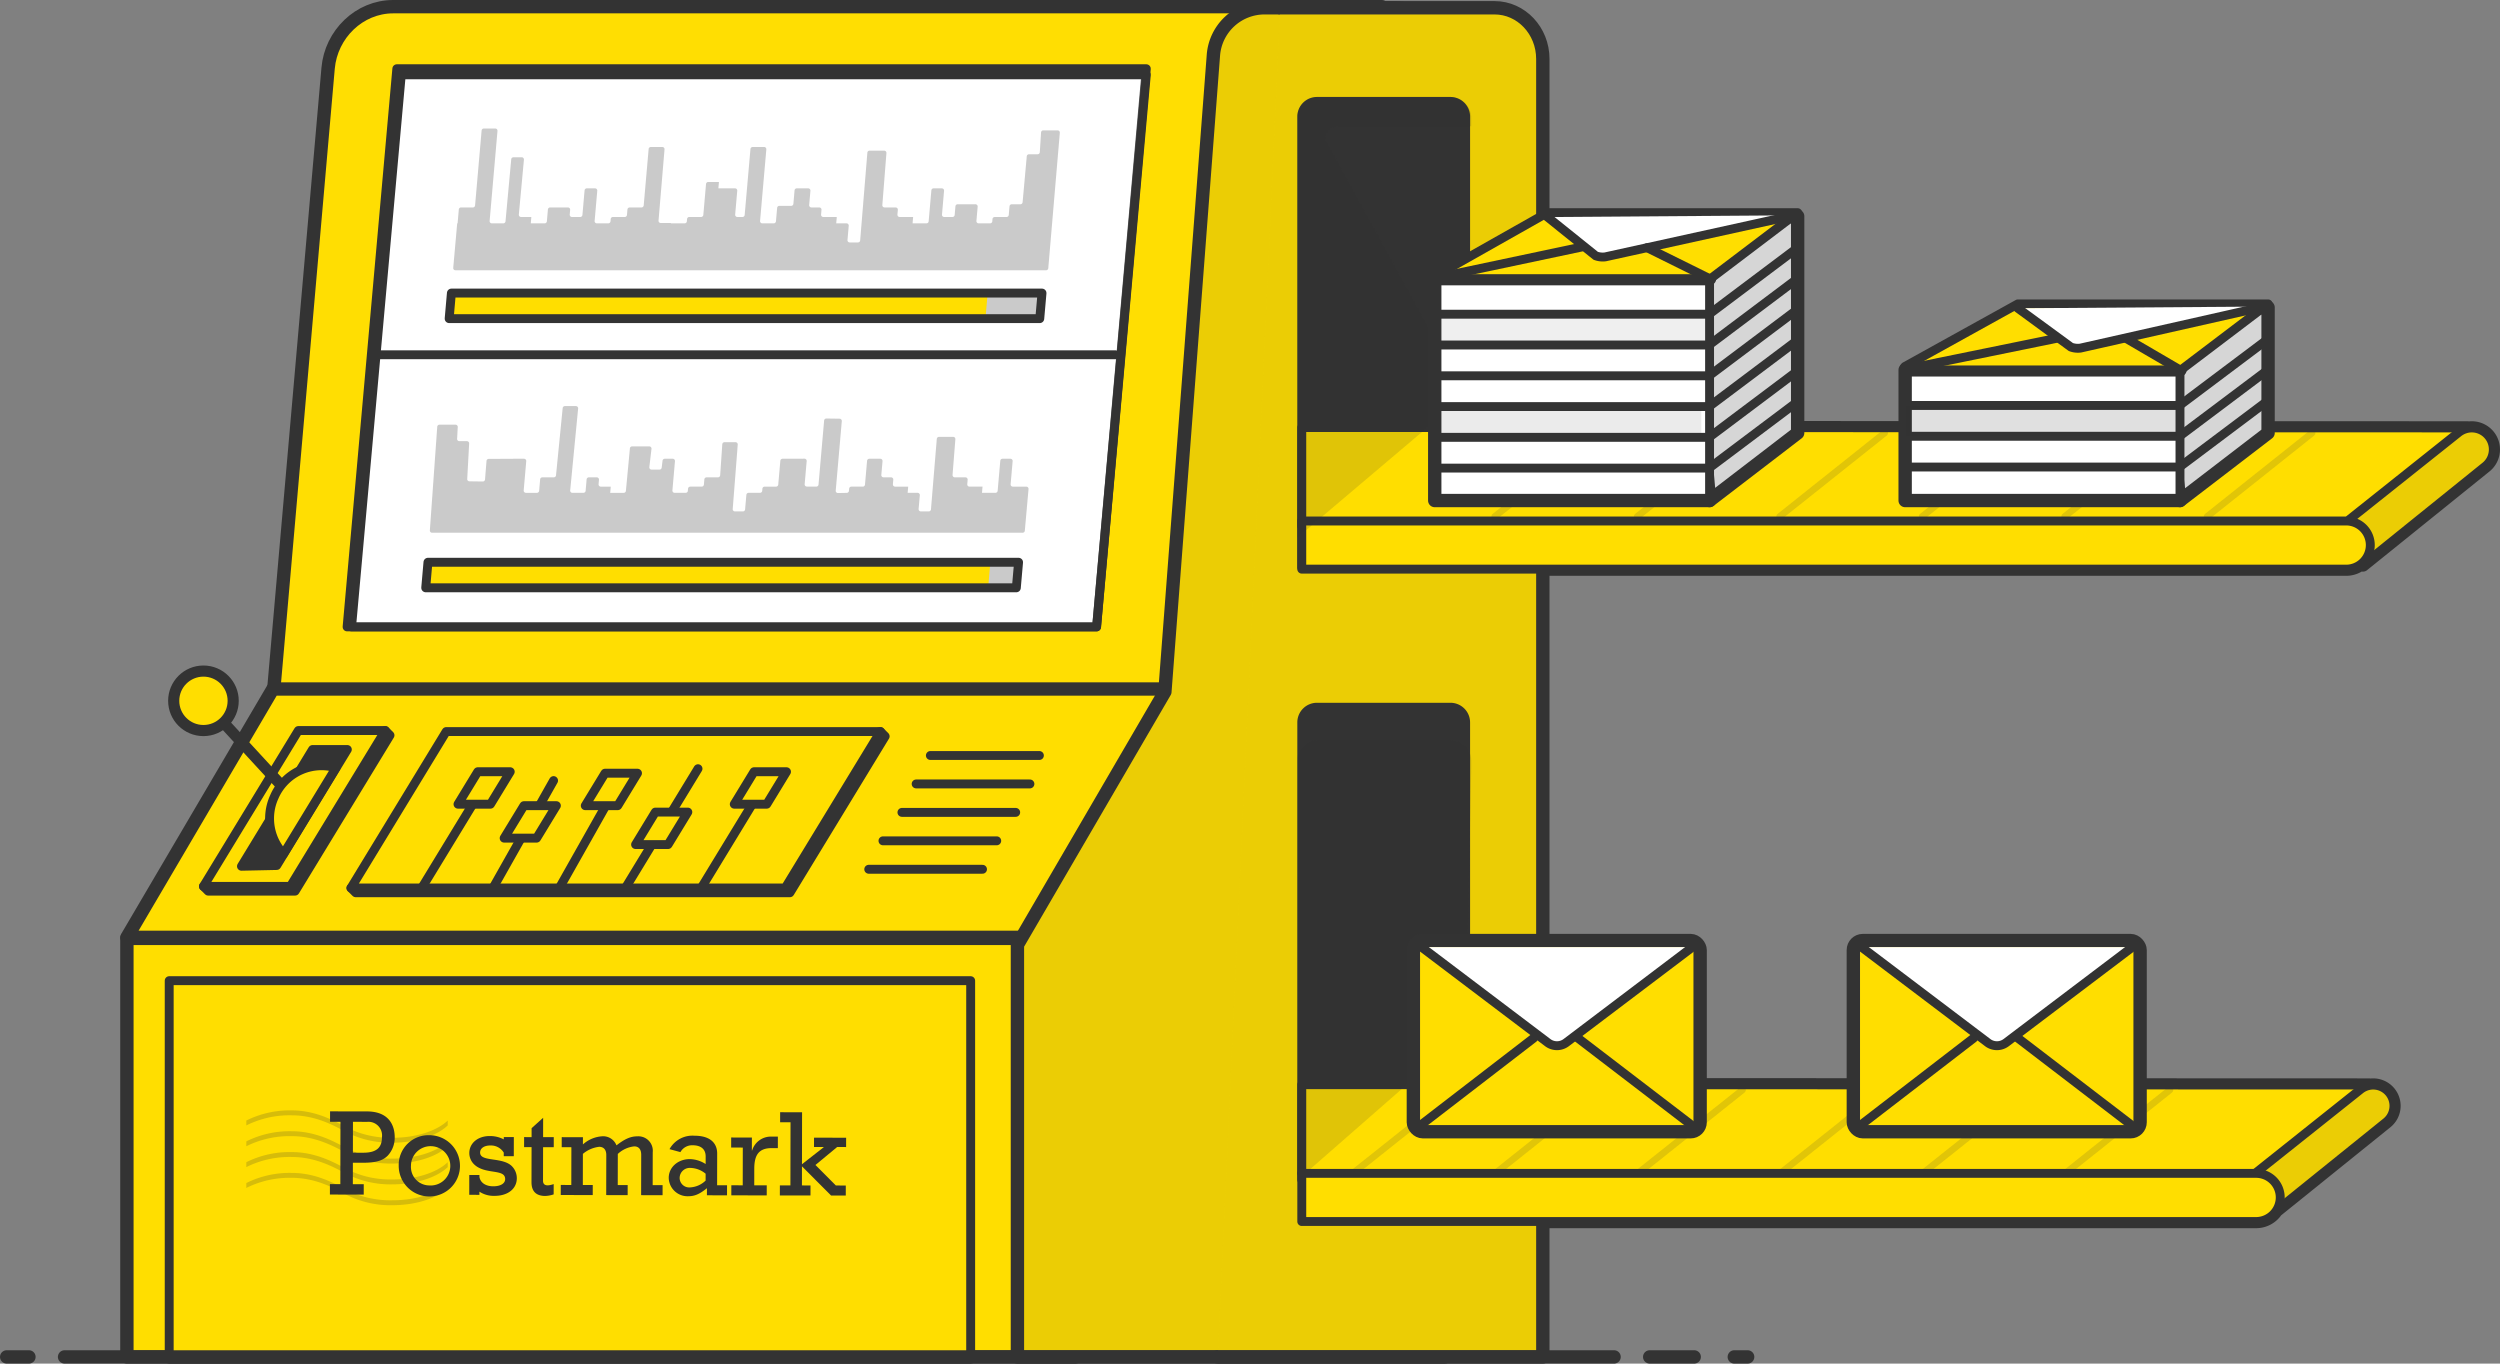 <svg xmlns="http://www.w3.org/2000/svg" viewBox="0 0 561.469 306.251"><rect x="0" y="0" width="561.469" height="306.251" fill="#808080" stroke="none"/><title>bulk_machine</title><g id="Layer_2" data-name="Layer 2"><g id="Layer_3" data-name="Layer 3"><path d="M531.907,243.816l.165-.127L292.361,243.6v30.736h214.346a5.396,5.396,0,0,0,4.505-2.424l24.706-19.919a4.662,4.662,0,0,0,1.736-3.629v-.005A4.671,4.671,0,0,0,531.907,243.816ZM511.87,259.221l-5.347,4.258.013.045h-.263Z" fill="#ffde00" stroke="#333" stroke-linecap="round" stroke-linejoin="round" stroke-width="3"/><path d="M554.016,96.239l.171-.131-261.826-.092v31.806H526.934a5.365,5.365,0,0,0,3.604-1.403l.133.463,27.5-22.171a4.829,4.829,0,0,0,1.798-3.76v-.005A4.839,4.839,0,0,0,554.016,96.239Zm-27.023,20.777,6.265-4.817-5.537,4.41.142.495A5.398,5.398,0,0,0,526.993,117.016Z" fill="#ffde00" stroke="#333" stroke-linecap="round" stroke-linejoin="round" stroke-width="3"/><path d="M284.237,168.259H60.31L73.691,15.312C74.359,7.684,80.678,1.5,88.306,1.5H310.327Z" fill="#ffde02" stroke="#333" stroke-linecap="round" stroke-linejoin="round" stroke-width="3"/><polygon points="268.888 154.745 61.279 154.745 28.503 210.523 238.987 210.523 268.888 154.745" fill="#ffde00" stroke="#333" stroke-linecap="round" stroke-linejoin="round" stroke-width="3"/><polygon points="246.279 140.794 77.954 140.794 89.122 15.438 257.448 15.438 246.279 140.794" fill="#fff" stroke="#333" stroke-linecap="round" stroke-linejoin="round" stroke-width="2"/><polygon points="246.279 140.794 78.954 140.794 90.122 16.807 257.448 16.807 246.279 140.794" fill="#fff" fill-opacity="0.2" stroke="#333" stroke-linecap="round" stroke-linejoin="round" stroke-width="2"/><rect x="28.5" y="210.746" width="213" height="94.002" stroke-width="3" stroke="#333" stroke-linecap="round" stroke-linejoin="round" fill="#ffde00"/><rect x="38" y="220.246" width="180" height="85" stroke-width="2" stroke="#333" stroke-linecap="round" stroke-linejoin="round" fill="#ffde00"/><g opacity="0.2"><path d="M100.559,252.755c-2.413,2.312-7.078,3.878-12.436,3.878A21.83,21.83,0,0,1,77.939,254.36c-2.974-1.617-7.078-3.877-12.436-3.877a21.834,21.834,0,0,0-10.184,2.273v-1.101a21.834,21.834,0,0,1,10.184-2.273c5.358,0,9.462,2.261,12.436,3.877a21.83,21.83,0,0,0,10.185,2.273c5.358,0,10.023-1.567,12.436-3.878Z" fill="#333"/><path d="M100.559,257.435c-2.413,2.312-7.078,3.878-12.436,3.878A21.83,21.83,0,0,1,77.939,259.04c-2.974-1.617-7.078-3.877-12.436-3.877a21.834,21.834,0,0,0-10.184,2.273v-1.101a21.834,21.834,0,0,1,10.184-2.273c5.358,0,9.462,2.261,12.436,3.877a21.83,21.83,0,0,0,10.185,2.273c5.358,0,10.023-1.567,12.436-3.878Z" fill="#333"/><path d="M100.559,262.116c-2.413,2.312-7.078,3.878-12.436,3.878A21.83,21.83,0,0,1,77.939,263.72c-2.974-1.617-7.078-3.877-12.436-3.877a21.834,21.834,0,0,0-10.184,2.273v-1.101a21.834,21.834,0,0,1,10.184-2.273c5.358,0,9.462,2.261,12.436,3.877a21.83,21.83,0,0,0,10.185,2.273c5.358,0,10.023-1.567,12.436-3.878Z" fill="#333"/><path d="M100.559,266.796c-2.413,2.312-7.078,3.878-12.436,3.878a21.83,21.83,0,0,1-10.185-2.273c-2.974-1.617-7.078-3.877-12.436-3.877a21.834,21.834,0,0,0-10.184,2.273V265.695a21.834,21.834,0,0,1,10.184-2.273c5.358,0,9.462,2.261,12.436,3.877a21.83,21.83,0,0,0,10.185,2.273c5.358,0,10.023-1.567,12.436-3.878Z" fill="#333"/></g><path d="M76.462,251.94l-2.339-.005.005-2.339,8.283.016c5.174.01,6.24,3.425,6.236,5.791a5.919,5.919,0,0,1-1.577,4.152c-1.296,1.291-3.058,1.59-5.727,1.585l-2.091-.004-.009,4.816,2.449.005-.005,2.339-7.595-.015.004-2.339,2.339.004Zm5.133,6.945c3.44.007,4.186-1.588,4.19-3.514a3.058,3.058,0,0,0-3.296-3.419l-3.22-.006-.013,6.935Z" fill="#333"/><path d="M96.412,254.951a6.88,6.88,0,1,1-6.866,6.866A6.684,6.684,0,0,1,96.412,254.951Zm-.05,11.283a4.417,4.417,0,1,0-4.064-4.411A4.153,4.153,0,0,0,96.363,266.234Z" fill="#333"/><path d="M105.393,263.885l2.284.004-.001.44c.218,1.294,1.399,2.094,3.106,2.098,1.624.003,2.671-.628,2.672-1.619.005-2.422-4.566-.889-7.038-3.371a3.562,3.562,0,0,1-1.013-2.479c.004-2.229,1.934-3.821,4.576-3.816a6.719,6.719,0,0,1,3.163.749l.001-.523,2.257.004-.008,4.293-2.257-.004.002-.798a3.373,3.373,0,0,0-3.024-1.602c-1.376-.003-2.285.628-2.287,1.592-.004,2.174,5.007.918,7.149,3.068a3.833,3.833,0,0,1,1.096,2.699c-.005,2.367-2.017,3.959-4.989,3.953a5.802,5.802,0,0,1-3.41-.942l-.001.715-2.284-.004Z" fill="#333"/><path d="M117.709,255.378l1.679.003.004-2.009,2.591-2.334-.009,4.348,2.394.005-.004,2.257-2.394-.005-.015,7.513c-.003,1.266,1.126,1.213,2.393.775l-.004,2.312a6.605,6.605,0,0,1-1.9.354c-1.816-.004-3.08-.832-3.076-3.088l.015-7.87-1.679-.003Z" fill="#333"/><path d="M128.326,257.655l-2.174-.004.004-2.257,4.761.009-.003,1.624a7.155,7.155,0,0,1,4.406-1.835,3.21,3.21,0,0,1,3.133,2.042c1.874-1.455,3.196-2.03,4.682-2.027a3.241,3.241,0,0,1,3.46,3.584l-.014,7.375,2.229.004-.004,2.257-4.816-.009.018-9.054c.003-1.266-.574-1.9-1.565-1.902a6.395,6.395,0,0,0-3.691,1.699l-.014,6.99,2.229.004-.004,2.257-4.816-.009.018-8.999c.003-1.376-.767-1.845-1.592-1.847a6.923,6.923,0,0,0-3.663,1.589l-.014,6.99,2.229.004-.004,2.257-7.183-.014.004-2.257,2.367.005Z" fill="#333"/><path d="M163.28,268.456l-4.513-.009.003-1.596c-1.626,1.318-2.756,1.811-4.186,1.808a4.224,4.224,0,0,1-4.395-4.136c.005-2.367,2.072-4.207,4.742-4.201a6.802,6.802,0,0,1,3.548,1.108l.003-1.706c.004-1.844-1.344-2.507-2.885-2.51a3.007,3.007,0,0,0-2.783,1.536l-2.448-.665a5.883,5.883,0,0,1,5.62-3.016c3.798.007,5.087,1.909,5.083,4l-.014,7.127,2.229.004Zm-4.806-4.853a5.548,5.548,0,0,0-3.355-1.3,2.286,2.286,0,0,0-2.481,2.224,2.151,2.151,0,0,0,2.335,2.151,5.41,5.41,0,0,0,3.498-1.534Z" fill="#333"/><path d="M166.823,257.73l-2.614-.005.004-2.257,4.651.009-.006,2.917h.055a4.4,4.4,0,0,1,4.107-3.129l1.679.003-.005,2.587-1.376-.003c-3-.006-3.911,1.671-3.917,4.643l-.007,3.715,2.807.005-.004,2.257-7.953-.015.004-2.257,2.559.005Z" fill="#333"/><path d="M177.544,252.054l-2.339-.004.004-2.257,4.926.01-.023,11.668,4.878-3.816V257.6l-2.174-.004.004-2.091,7.21.014-.004,2.091-2.009-.004-4.879,4.036,4.587,4.605,2.229.004-.004,2.257-3.302-.006-6.537-6.562-.008,4.293,1.926.004-.004,2.257-6.88-.013.004-2.257,2.367.005Z" fill="#333"/><path d="M324.5,304.746h-96V212.207l33.118-56.85,10.9-143.009A11.526,11.526,0,0,1,284.022,1.746h28.977A11.501,11.501,0,0,1,324.5,13.247Z" fill="#ffde00"/><path d="M324.5,304.746h-96V212.207l33.118-56.85,10.9-143.009A11.526,11.526,0,0,1,284.022,1.746h28.977A11.501,11.501,0,0,1,324.5,13.247Z" fill="#333" opacity="0.1"/><path d="M324.5,304.746h-96V212.207l33.118-56.85,10.9-143.009A11.526,11.526,0,0,1,284.022,1.746h28.977A11.501,11.501,0,0,1,324.5,13.247Z" fill="none" stroke="#333" stroke-linecap="round" stroke-linejoin="round" stroke-width="3"/><polygon points="233.3 71.323 100.657 71.323 101.117 66.061 233.761 66.061 233.3 71.323" fill="#333" opacity="0.26"/><polygon points="221.34 71.323 100.657 71.323 101.117 66.061 221.8 66.061 221.34 71.323" fill="#ffde00"/><polygon points="228.037 131.777 95.394 131.777 95.854 126.514 228.498 126.514 228.037 131.777" fill="#333" opacity="0.26"/><polygon points="221.943 131.777 95.394 131.777 95.854 126.514 222.403 126.514 221.943 131.777" fill="#ffde00"/><polygon points="233.518 71.562 100.875 71.562 101.378 65.821 234.021 65.821 233.518 71.562" fill="none" stroke="#333" stroke-linecap="round" stroke-linejoin="round" stroke-width="2"/><polygon points="228.256 132.016 95.612 132.016 96.115 126.275 228.758 126.275 228.256 132.016" fill="none" stroke="#333" stroke-linecap="round" stroke-linejoin="round" stroke-width="2"/><path d="M287.5,1.746h48.159c5.987,0,10.841,5.146,10.841,11.493V304.746h-73" fill="#ffde00"/><path d="M287.5,1.746h48.159c5.987,0,10.841,5.146,10.841,11.493V304.746h-73" fill="#333" opacity="0.1"/><path d="M287.5,1.746h48.159c5.987,0,10.841,5.146,10.841,11.493V304.746h-73" fill="none" stroke="#333" stroke-linecap="round" stroke-linejoin="round" stroke-width="3"/><line x1="292" y1="306.246" x2="292" y2="1.246" fill="none"/><path d="M295.774,22.776h29.975a3.413,3.413,0,0,1,3.413,3.413v101.242a0,0,0,0,1,0,0H292.361a0,0,0,0,1,0,0V26.19A3.413,3.413,0,0,1,295.774,22.776Z" fill="#333" stroke="#333" stroke-linecap="round" stroke-linejoin="round" stroke-width="2"/><path d="M295.774,158.834h29.975a3.413,3.413,0,0,1,3.413,3.413v101.242a0,0,0,0,1,0,0H292.361a0,0,0,0,1,0,0V162.247A3.413,3.413,0,0,1,295.774,158.834Z" fill="#333" stroke="#333" stroke-linecap="round" stroke-linejoin="round" stroke-width="2"/><polyline points="532.072 243.689 292.361 243.6 292.361 264.963 504.287 265.051" fill="#ffde00" stroke="#333" stroke-linecap="round" stroke-linejoin="round" stroke-width="2"/><g opacity="0.15"><path d="M487.329,244.791l-23.565,18.767" fill="none" stroke="#333" stroke-linecap="round" stroke-linejoin="round" stroke-width="1.5"/><path d="M455.329,244.791l-23.565,18.767" fill="none" stroke="#333" stroke-linecap="round" stroke-linejoin="round" stroke-width="1.5"/><path d="M423.329,244.791l-23.565,18.767" fill="none" stroke="#333" stroke-linecap="round" stroke-linejoin="round" stroke-width="1.5"/><path d="M391.329,244.791l-23.565,18.767" fill="none" stroke="#333" stroke-linecap="round" stroke-linejoin="round" stroke-width="1.5"/><path d="M359.329,244.791l-23.565,18.767" fill="none" stroke="#333" stroke-linecap="round" stroke-linejoin="round" stroke-width="1.5"/><path d="M327.329,244.791l-23.565,18.767" fill="none" stroke="#333" stroke-linecap="round" stroke-linejoin="round" stroke-width="1.5"/></g><path d="M325.825,166.228H295.924a4.6,4.6,0,0,0-4.6,4.6v94.305h0l37.839-33.104,1.263-59.328v-1.873A4.6,4.6,0,0,0,325.825,166.228Z" fill="#333" opacity="0.15"/><rect x="317.425" y="211.238" width="64.404" height="42.936" rx="2.129" stroke-width="3" stroke="#333" stroke-linecap="round" stroke-linejoin="round" fill="#ffde00"/><path d="M380.087,212.716l-28.416,21.501a3.456,3.456,0,0,1-3.988,0l-28.416-21.501" fill="#fff" stroke="#333" stroke-linecap="round" stroke-linejoin="round" stroke-width="2"/><line x1="318.433" y1="253.177" x2="344.44" y2="233.146" fill="#ffde00" stroke="#333" stroke-linecap="round" stroke-linejoin="round" stroke-width="2"/><line x1="354.063" y1="232.903" x2="380.654" y2="253.263" fill="#ffde00" stroke="#333" stroke-linecap="round" stroke-linejoin="round" stroke-width="2"/><rect x="416.237" y="211.238" width="64.404" height="42.936" rx="2.129" stroke-width="3" stroke="#333" stroke-linecap="round" stroke-linejoin="round" fill="#ffde00"/><path d="M478.899,212.716l-28.416,21.501a3.456,3.456,0,0,1-3.988,0l-28.416-21.501" fill="#fff" stroke="#333" stroke-linecap="round" stroke-linejoin="round" stroke-width="2"/><line x1="417.244" y1="253.177" x2="443.252" y2="233.146" fill="#ffde00" stroke="#333" stroke-linecap="round" stroke-linejoin="round" stroke-width="2"/><line x1="452.875" y1="232.903" x2="479.465" y2="253.263" fill="#ffde00" stroke="#333" stroke-linecap="round" stroke-linejoin="round" stroke-width="2"/><line x1="83.938" y1="79.674" x2="250.458" y2="79.674" fill="#ffde00" stroke="#333" stroke-linecap="round" stroke-linejoin="round" stroke-width="2"/><polygon points="177.405 200.498 79.884 200.498 78.819 199.434 197.734 164.302 198.799 165.367 177.405 200.498" fill="#ffde00" stroke="#333" stroke-linecap="round" stroke-linejoin="round" stroke-width="2"/><polygon points="176.34 199.434 78.819 199.434 100.213 164.302 197.734 164.302 176.34 199.434" fill="#ffde00" stroke="#333" stroke-linecap="round" stroke-linejoin="round" stroke-width="2"/><line x1="94.872" y1="199.173" x2="109.404" y2="175.31" fill="none" stroke="#333" stroke-linecap="round" stroke-linejoin="round" stroke-width="2"/><polygon points="110.152 180.612 102.86 180.612 107.301 173.321 114.592 173.321 110.152 180.612" fill="#ffde00" stroke="#333" stroke-linecap="round" stroke-linejoin="round" stroke-width="2"/><line x1="140.609" y1="199.173" x2="156.765" y2="172.643" fill="none" stroke="#333" stroke-linecap="round" stroke-linejoin="round" stroke-width="2"/><polygon points="150.038 189.677 142.746 189.677 147.186 182.386 154.478 182.386 150.038 189.677" fill="#ffde00" stroke="#333" stroke-linecap="round" stroke-linejoin="round" stroke-width="2"/><line x1="157.643" y1="199.173" x2="172.175" y2="175.31" fill="none" stroke="#333" stroke-linecap="round" stroke-linejoin="round" stroke-width="2"/><polygon points="172.2 180.612 164.909 180.612 169.349 173.321 176.641 173.321 172.2 180.612" fill="#ffde00" stroke="#333" stroke-linecap="round" stroke-linejoin="round" stroke-width="2"/><line x1="125.765" y1="199.173" x2="139.233" y2="175.31" fill="none" stroke="#333" stroke-linecap="round" stroke-linejoin="round" stroke-width="2"/><line x1="110.861" y1="199.173" x2="124.328" y2="175.31" fill="none" stroke="#333" stroke-linecap="round" stroke-linejoin="round" stroke-width="2"/><polygon points="138.734 180.944 131.443 180.944 135.883 173.652 143.175 173.652 138.734 180.944" fill="#ffde00" stroke="#333" stroke-linecap="round" stroke-linejoin="round" stroke-width="2"/><polygon points="120.517 188.235 113.225 188.235 117.665 180.944 124.957 180.944 120.517 188.235" fill="#ffde00" stroke="#333" stroke-linecap="round" stroke-linejoin="round" stroke-width="2"/><line x1="208.949" y1="169.675" x2="233.434" y2="169.675" fill="none" stroke="#333" stroke-linecap="round" stroke-linejoin="round" stroke-width="2"/><line x1="205.755" y1="176.063" x2="231.305" y2="176.063" fill="none" stroke="#333" stroke-linecap="round" stroke-linejoin="round" stroke-width="2"/><line x1="202.561" y1="182.451" x2="228.111" y2="182.451" fill="none" stroke="#333" stroke-linecap="round" stroke-linejoin="round" stroke-width="2"/><line x1="198.303" y1="188.838" x2="223.853" y2="188.838" fill="none" stroke="#333" stroke-linecap="round" stroke-linejoin="round" stroke-width="2"/><line x1="195.109" y1="195.226" x2="220.659" y2="195.226" fill="none" stroke="#333" stroke-linecap="round" stroke-linejoin="round" stroke-width="2"/><polygon points="66.274 200.136 46.755 200.136 45.69 199.071 86.523 164.071 87.588 165.136 66.274 200.136" fill="#ffde00" stroke="#333" stroke-linecap="round" stroke-linejoin="round" stroke-width="2"/><polygon points="65.21 199.071 45.69 199.071 67.004 164.071 86.523 164.071 65.21 199.071" fill="#ffde00" stroke="#333" stroke-linecap="round" stroke-linejoin="round" stroke-width="2"/><polygon points="62.142 194.381 54.229 194.552 70.198 168.33 78.007 168.33 62.142 194.381" fill="#333" stroke="#333" stroke-linecap="round" stroke-linejoin="round" stroke-width="2"/><line x1="66.118" y1="179.575" x2="45.69" y2="157.393" fill="none" stroke="#333" stroke-linecap="round" stroke-linejoin="round" stroke-width="2.5"/><circle cx="45.69" cy="157.393" r="6.679" fill="#ffde00" stroke="#333" stroke-linecap="round" stroke-linejoin="round" stroke-width="2.5"/><path d="M61.606,178.959a11.688,11.688,0,0,0,2.067,12.83l11.782-19.348A11.547,11.547,0,0,0,61.606,178.959Z" fill="#ffde00" stroke="#333" stroke-linecap="round" stroke-linejoin="round" stroke-width="2"/><path d="M509.371,273.396l26.547-21.402a4.662,4.662,0,0,0,1.736-3.629v-.005a4.662,4.662,0,0,0-7.566-3.647L506.523,263.48Z" fill="#ffde00"/><path d="M509.371,273.396l26.547-21.402a4.662,4.662,0,0,0,1.736-3.629v-.005a4.662,4.662,0,0,0-7.566-3.647L506.523,263.48Z" fill="#333" opacity="0.1"/><path d="M509.371,273.396l26.547-21.402a4.662,4.662,0,0,0,1.736-3.629v-.005a4.662,4.662,0,0,0-7.566-3.647L506.523,263.48Z" fill="none" stroke="#333" stroke-linecap="round" stroke-linejoin="round" stroke-width="2"/><path d="M506.707,274.336H292.361V263.525H506.707a5.406,5.406,0,0,1,5.406,5.406h0A5.406,5.406,0,0,1,506.707,274.336Z" fill="#ffde00" stroke="#333" stroke-linecap="round" stroke-linejoin="round" stroke-width="2"/><polyline points="554.187 96.108 292.361 96.016 292.361 118.145 525.404 118.237" fill="#ffde00" stroke="#333" stroke-linecap="round" stroke-linejoin="round" stroke-width="2"/><g opacity="0.15"><path d="M519.267,97.231l-23.565,18.767" fill="none" stroke="#333" stroke-linecap="round" stroke-linejoin="round" stroke-width="1.5"/><path d="M487.267,97.231l-23.565,18.767" fill="none" stroke="#333" stroke-linecap="round" stroke-linejoin="round" stroke-width="1.5"/><path d="M455.267,97.231l-23.565,18.767" fill="none" stroke="#333" stroke-linecap="round" stroke-linejoin="round" stroke-width="1.5"/><path d="M423.267,97.231l-23.565,18.767" fill="none" stroke="#333" stroke-linecap="round" stroke-linejoin="round" stroke-width="1.5"/><path d="M391.267,97.231l-23.565,18.767" fill="none" stroke="#333" stroke-linecap="round" stroke-linejoin="round" stroke-width="1.5"/><path d="M359.267,97.231l-23.565,18.767" fill="none" stroke="#333" stroke-linecap="round" stroke-linejoin="round" stroke-width="1.5"/></g><path d="M530.671,126.881l27.5-22.171a4.829,4.829,0,0,0,1.798-3.76v-.005a4.829,4.829,0,0,0-7.838-3.778l-24.41,19.441Z" fill="#ffde00"/><path d="M530.671,126.881l27.5-22.171a4.829,4.829,0,0,0,1.798-3.76v-.005a4.829,4.829,0,0,0-7.838-3.778l-24.41,19.441Z" fill="#333" opacity="0.1"/><path d="M530.671,126.881l27.5-22.171a4.829,4.829,0,0,0,1.798-3.76v-.005a4.829,4.829,0,0,0-7.838-3.778l-24.41,19.441Z" fill="none" stroke="#333" stroke-linecap="round" stroke-linejoin="round" stroke-width="2"/><path d="M526.934,127.822H292.361V117.01H526.934a5.406,5.406,0,0,1,5.406,5.406h0A5.406,5.406,0,0,1,526.934,127.822Z" fill="#ffde00" stroke="#333" stroke-linecap="round" stroke-linejoin="round" stroke-width="2"/><path d="M325.825,21.862H295.924a4.6,4.6,0,0,0-4.6,4.6v94.305h0l37.839-32.04L297.714,31.341a3.005,3.005,0,0,1,3.005-3.005h29.706V26.462A4.6,4.6,0,0,0,325.825,21.862Z" fill="#333" opacity="0.15"/><polygon points="403.731 97.24 383.948 112.417 378.408 49.885 403.731 48.55 403.731 97.24" fill="#fff"/><polygon points="403.731 97.24 383.948 112.417 378.408 49.885 403.731 48.55 403.731 97.24" fill="#333" opacity="0.2"/><polygon points="403.731 97.24 383.948 112.417 378.408 49.885 403.731 48.55 403.731 97.24" fill="none" stroke="#333" stroke-linecap="round" stroke-linejoin="round" stroke-width="3"/><polyline points="383.948 62.581 322.224 62.581 322.224 112.417 383.948 112.417" fill="#fff" stroke="#333" stroke-linecap="round" stroke-linejoin="round" stroke-width="3"/><line x1="383.948" y1="112.417" x2="383.948" y2="62.581" fill="#fff" stroke="#333" stroke-linecap="round" stroke-linejoin="round" stroke-width="2"/><polygon points="321.317 62.581 347.546 47.759 403.731 47.759 384.179 62.581 321.317 62.581" fill="#ffde00" stroke="#333" stroke-linecap="round" stroke-linejoin="round" stroke-width="2"/><path d="M347.546,48.746l10.828,8.702a4.535,4.535,0,0,0,2.143.244l42.422-9.334" fill="#fff" stroke="#333" stroke-linecap="round" stroke-linejoin="round" stroke-width="2"/><line x1="355.194" y1="55.485" x2="325.389" y2="61.789" fill="none" stroke="#333" stroke-linecap="round" stroke-linejoin="round" stroke-width="2"/><line x1="383.948" y1="62.581" x2="369.911" y2="55.626" fill="none" stroke="#333" stroke-linecap="round" stroke-linejoin="round" stroke-width="2"/><line x1="383.156" y1="105.132" x2="322.224" y2="105.132" fill="none" stroke="#333" stroke-linecap="round" stroke-linejoin="round" stroke-width="2"/><line x1="383.156" y1="98.22" x2="322.224" y2="98.22" fill="none" stroke="#333" stroke-linecap="round" stroke-linejoin="round" stroke-width="2"/><line x1="383.156" y1="91.309" x2="322.224" y2="91.309" fill="none" stroke="#333" stroke-linecap="round" stroke-linejoin="round" stroke-width="2"/><line x1="383.156" y1="84.397" x2="322.224" y2="84.397" fill="none" stroke="#333" stroke-linecap="round" stroke-linejoin="round" stroke-width="2"/><line x1="383.156" y1="77.485" x2="322.224" y2="77.485" fill="none" stroke="#333" stroke-linecap="round" stroke-linejoin="round" stroke-width="2"/><line x1="383.156" y1="70.573" x2="322.224" y2="70.573" fill="none" stroke="#333" stroke-linecap="round" stroke-linejoin="round" stroke-width="2"/><line x1="384.063" y1="104.972" x2="403.731" y2="90.195" fill="none" stroke="#333" stroke-linecap="round" stroke-linejoin="round" stroke-width="2"/><line x1="384.063" y1="98.061" x2="403.731" y2="83.283" fill="none" stroke="#333" stroke-linecap="round" stroke-linejoin="round" stroke-width="2"/><line x1="384.063" y1="91.149" x2="403.731" y2="76.371" fill="none" stroke="#333" stroke-linecap="round" stroke-linejoin="round" stroke-width="2"/><line x1="384.063" y1="84.237" x2="403.731" y2="69.459" fill="none" stroke="#333" stroke-linecap="round" stroke-linejoin="round" stroke-width="2"/><line x1="384.063" y1="77.325" x2="403.731" y2="62.547" fill="none" stroke="#333" stroke-linecap="round" stroke-linejoin="round" stroke-width="2"/><line x1="384.063" y1="70.414" x2="403.731" y2="55.636" fill="none" stroke="#333" stroke-linecap="round" stroke-linejoin="round" stroke-width="2"/><polygon points="509.382 97.24 489.598 112.417 484.059 70.376 509.382 69.041 509.382 97.24" fill="#fff"/><polygon points="509.382 97.24 489.598 112.417 484.059 70.376 509.382 69.041 509.382 97.24" fill="#333" opacity="0.2"/><polygon points="509.382 97.24 489.598 112.417 484.059 70.376 509.382 69.041 509.382 97.24" fill="none" stroke="#333" stroke-linecap="round" stroke-linejoin="round" stroke-width="3"/><polyline points="489.598 83.072 427.874 83.072 427.874 112.417 489.598 112.417" fill="#fff" stroke="#333" stroke-linecap="round" stroke-linejoin="round" stroke-width="3"/><line x1="489.598" y1="112.417" x2="489.598" y2="83.072" fill="#fff" stroke="#333" stroke-linecap="round" stroke-linejoin="round" stroke-width="2"/><path d="M427.872,82.279,453.197,68.25h56.185L489.83,83.072H428.087A.426.426,0,0,1,427.872,82.279Z" fill="#ffde00" stroke="#333" stroke-linecap="round" stroke-linejoin="round" stroke-width="2"/><path d="M453.197,69.237l11.893,8.702a4.535,4.535,0,0,0,2.143.244L508.591,68.85" fill="#fff" stroke="#333" stroke-linecap="round" stroke-linejoin="round" stroke-width="2"/><line x1="461.909" y1="75.977" x2="431.039" y2="82.281" fill="none" stroke="#333" stroke-linecap="round" stroke-linejoin="round" stroke-width="2"/><line x1="489.598" y1="83.072" x2="477.691" y2="76.117" fill="none" stroke="#333" stroke-linecap="round" stroke-linejoin="round" stroke-width="2"/><line x1="488.807" y1="104.888" x2="427.874" y2="104.888" fill="none" stroke="#333" stroke-linecap="round" stroke-linejoin="round" stroke-width="2"/><line x1="488.807" y1="97.977" x2="427.874" y2="97.977" fill="none" stroke="#333" stroke-linecap="round" stroke-linejoin="round" stroke-width="2"/><line x1="488.807" y1="91.065" x2="427.874" y2="91.065" fill="none" stroke="#333" stroke-linecap="round" stroke-linejoin="round" stroke-width="2"/><line x1="489.714" y1="104.728" x2="509.382" y2="89.951" fill="none" stroke="#333" stroke-linecap="round" stroke-linejoin="round" stroke-width="2"/><line x1="489.714" y1="97.817" x2="509.382" y2="83.039" fill="none" stroke="#333" stroke-linecap="round" stroke-linejoin="round" stroke-width="2"/><line x1="489.714" y1="90.905" x2="509.382" y2="76.127" fill="none" stroke="#333" stroke-linecap="round" stroke-linejoin="round" stroke-width="2"/><path d="M230.162,119.189l.833-9.352a.5.5,0,0,0-.498-.544h-3.025a.5.5,0,0,1-.498-.544l.453-5.175a.5.5,0,0,0-.498-.544H225.15a.5.5,0,0,0-.498.456l-.59,6.741a.5.5,0,0,1-.498.456h-3.021l.122-1.391h-2.933a.5.5,0,0,1-.498-.544l.087-1a.5.5,0,0,0-.498-.544H214.43a.5.5,0,0,1-.498-.539l.63-8.015a.5.5,0,0,0-.498-.539H210.89a.5.5,0,0,0-.498.459L209.083,114.4a.5.5,0,0,1-.498.459h-1.777a.5.5,0,0,1-.498-.543l.27-3.088a.5.5,0,0,0-.498-.544h-2.237l.122-1.391h-2.933a.5.5,0,0,1-.498-.544l.087-1a.5.5,0,0,0-.498-.544h-1.692a.5.5,0,0,1-.498-.543l.27-3.087a.5.5,0,0,0-.498-.544h-2.475a.5.5,0,0,0-.498.456l-.468,5.349a.5.5,0,0,1-.498.456h-2.563a.5.5,0,0,0-.498.456l-.043.487a.5.5,0,0,1-.489.456L188.2,110.73a.5.5,0,0,1-.507-.543l1.365-15.609a.5.5,0,0,0-.491-.543l-2.974-.042a.5.5,0,0,0-.505.456l-1.258,14.385a.5.5,0,0,1-.501.456l-2.116-.012a.5.5,0,0,1-.495-.544l.453-5.175a.5.5,0,0,0-.501-.543l-2.594.014h-2.325a.5.5,0,0,0-.498.457l-.468,5.349a.5.5,0,0,1-.498.457h-2.562a.5.5,0,0,0-.498.456l-.042.479a.5.5,0,0,1-.498.456h-2.563a.5.5,0,0,0-.498.457l-.285,3.262a.5.5,0,0,1-.498.456h-1.785a.5.5,0,0,1-.498-.539l1.125-14.47a.5.5,0,0,0-.498-.539h-2.472a.5.5,0,0,0-.499.466l-.475,6.962a.5.5,0,0,1-.499.466h-2.554a.5.5,0,0,0-.498.456l-.103,1.175a.5.5,0,0,1-.498.456h-2.563a.5.5,0,0,0-.498.456l-.042.479a.5.5,0,0,1-.498.456h-2.475a.5.5,0,0,1-.498-.543l.574-6.566a.5.5,0,0,0-.498-.544h-1.795a.5.5,0,0,0-.496.439l-.192,1.557a.5.5,0,0,1-.496.439H146.33a.5.5,0,0,1-.497-.558l.483-4.099a.5.5,0,0,0-.496-.558h-3.853a.5.5,0,0,0-.498.453l-.899,9.529a.5.5,0,0,1-.498.453h-3.024l.122-1.391h-2.237a.5.5,0,0,1-.498-.544l.088-1a.5.5,0,0,0-.498-.544h-1.779a.5.5,0,0,0-.498.456l-.225,2.566a.5.5,0,0,1-.498.456h-2.47a.5.5,0,0,1-.498-.548L129.84,91.751a.5.5,0,0,0-.498-.548h-2.475a.5.5,0,0,0-.498.451l-1.496,15.101a.5.5,0,0,1-.498.451h-2.568a.5.5,0,0,0-.498.457l-.224,2.566a.5.5,0,0,1-.498.456h-2.475a.5.5,0,0,1-.498-.543l.574-6.566a.5.5,0,0,0-.498-.544h-2.237l-5.692.03a.5.5,0,0,0-.496.46l-.334,4.157a.5.5,0,0,1-.505.46l-3-.04a.5.5,0,0,1-.493-.527l.43-7.966a.5.5,0,0,0-.499-.527H103.16a.5.5,0,0,1-.499-.527l.144-2.646a.5.5,0,0,0-.499-.527H98.698a.5.5,0,0,0-.499.464l-1.658,23.268a.5.5,0,0,0,.499.535H229.664A.5.5,0,0,0,230.162,119.189Z" fill="#333" opacity="0.26"/><path d="M108.164,29.316l-1.468,16.819a.5.5,0,0,1-.498.457h-2.656a.5.5,0,0,0-.498.456l-.273,3.116h-.09l-.89,9.993a.5.5,0,0,0,.498.544H234.932a.5.5,0,0,0,.498-.458l2.593-30.422a.5.5,0,0,0-.498-.542h-3.218a.5.5,0,0,0-.499.469l-.279,4.429a.5.5,0,0,1-.499.469h-1.932a.5.5,0,0,0-.498.455l-.937,10.322a.5.5,0,0,1-.498.455h-1.943a.5.5,0,0,0-.498.457l-.17,1.945a.5.5,0,0,1-.498.457h-2.656a.5.5,0,0,0-.498.456l-.045.516a.5.5,0,0,1-.498.456h-2.569a.5.5,0,0,1-.498-.544l.28-3.2a.5.5,0,0,0-.498-.544h-3.998a.5.5,0,0,0-.498.456l-.17,1.946a.5.5,0,0,1-.498.456h-1.854a.5.5,0,0,1-.498-.544l.467-5.344a.5.5,0,0,0-.498-.544H209.671a.5.5,0,0,0-.498.457l-.608,6.947a.5.5,0,0,1-.498.456h-3.115l.125-1.429H202.05a.5.5,0,0,1-.498-.544l.092-1.056a.5.5,0,0,0-.498-.544H198.66a.5.5,0,0,1-.498-.539l.919-11.678a.5.5,0,0,0-.498-.539h-3.286a.5.5,0,0,0-.498.459l-1.616,19.698a.5.5,0,0,1-.498.459h-1.852a.5.5,0,0,1-.498-.544l.28-3.2a.5.5,0,0,0-.498-.544h-2.312l.125-1.429H184.901a.5.5,0,0,1-.498-.544l.092-1.056a.5.5,0,0,0-.498-.544H182.23a.5.5,0,0,1-.498-.544l.28-3.2a.5.5,0,0,0-.498-.544h-2.568a.5.5,0,0,0-.498.457l-.26,3.017a.5.5,0,0,1-.498.457h-2.656a.5.5,0,0,0-.498.456l-.268,3.018a.5.5,0,0,1-.498.456h-2.57a.5.5,0,0,1-.498-.544l1.405-16.062a.5.5,0,0,0-.498-.544H169.04a.5.5,0,0,0-.498.456l-1.296,14.807a.5.5,0,0,1-.498.457h-1.14a.5.5,0,0,1-.498-.544l.467-5.344a.5.5,0,0,0-.498-.544h-3.741l.125-1.429h-2.4a.5.5,0,0,0-.498.456l-.608,6.947a.5.5,0,0,1-.498.457h-2.656a.5.5,0,0,0-.498.456l-.045.516a.5.5,0,0,1-.498.456h-3.115l.063-.077h-2.314a.5.5,0,0,1-.498-.542l1.346-15.988a.5.5,0,0,0-.498-.542h-2.571a.5.5,0,0,0-.498.457L144.568,46.135a.5.5,0,0,1-.498.456h-2.656a.5.5,0,0,0-.498.456l-.108,1.231a.5.5,0,0,1-.498.457h-2.656a.5.5,0,0,0-.498.456l-.045.516a.5.5,0,0,1-.498.456h-2.569a.5.5,0,0,1-.498-.544l.593-6.773a.5.5,0,0,0-.498-.544h-1.854a.5.5,0,0,0-.498.457l-.483,5.518a.5.5,0,0,1-.498.457h-1.854a.5.5,0,0,1-.498-.544l.092-1.056a.5.5,0,0,0-.498-.544h-3.998a.5.5,0,0,0-.498.456l-.233,2.66a.5.5,0,0,1-.498.456h-3.115l.125-1.429h-2.31a.5.5,0,0,1-.498-.546l1.142-12.322a.5.5,0,0,0-.498-.546h-1.854a.5.5,0,0,0-.498.454L113.531,49.71a.5.5,0,0,1-.498.454h-2.571a.5.5,0,0,1-.498-.543l1.765-20.217a.5.5,0,0,0-.498-.543h-2.569A.5.5,0,0,0,108.164,29.316Z" fill="#333" opacity="0.26"/><rect x="321.802" y="91.309" width="60.29" height="6.912" fill="#333" opacity="0.1"/><rect x="427.874" y="91.065" width="60.933" height="6.912" fill="#333" opacity="0.15"/><rect x="321.916" y="69.459" width="62.463" height="7.389" fill="#333" opacity="0.08"/><line x1="14.5" y1="304.746" x2="362.5" y2="304.746" fill="none" stroke="#333" stroke-linecap="round" stroke-linejoin="round" stroke-width="3"/><line x1="370.5" y1="304.746" x2="380.5" y2="304.746" fill="none" stroke="#333" stroke-linecap="round" stroke-linejoin="round" stroke-width="3"/><line x1="6.5" y1="304.746" x2="1.5" y2="304.746" fill="none" stroke="#333" stroke-linecap="round" stroke-linejoin="round" stroke-width="3"/><line x1="389.5" y1="304.746" x2="392.5" y2="304.746" fill="none" stroke="#333" stroke-linecap="round" stroke-linejoin="round" stroke-width="3"/></g></g></svg>